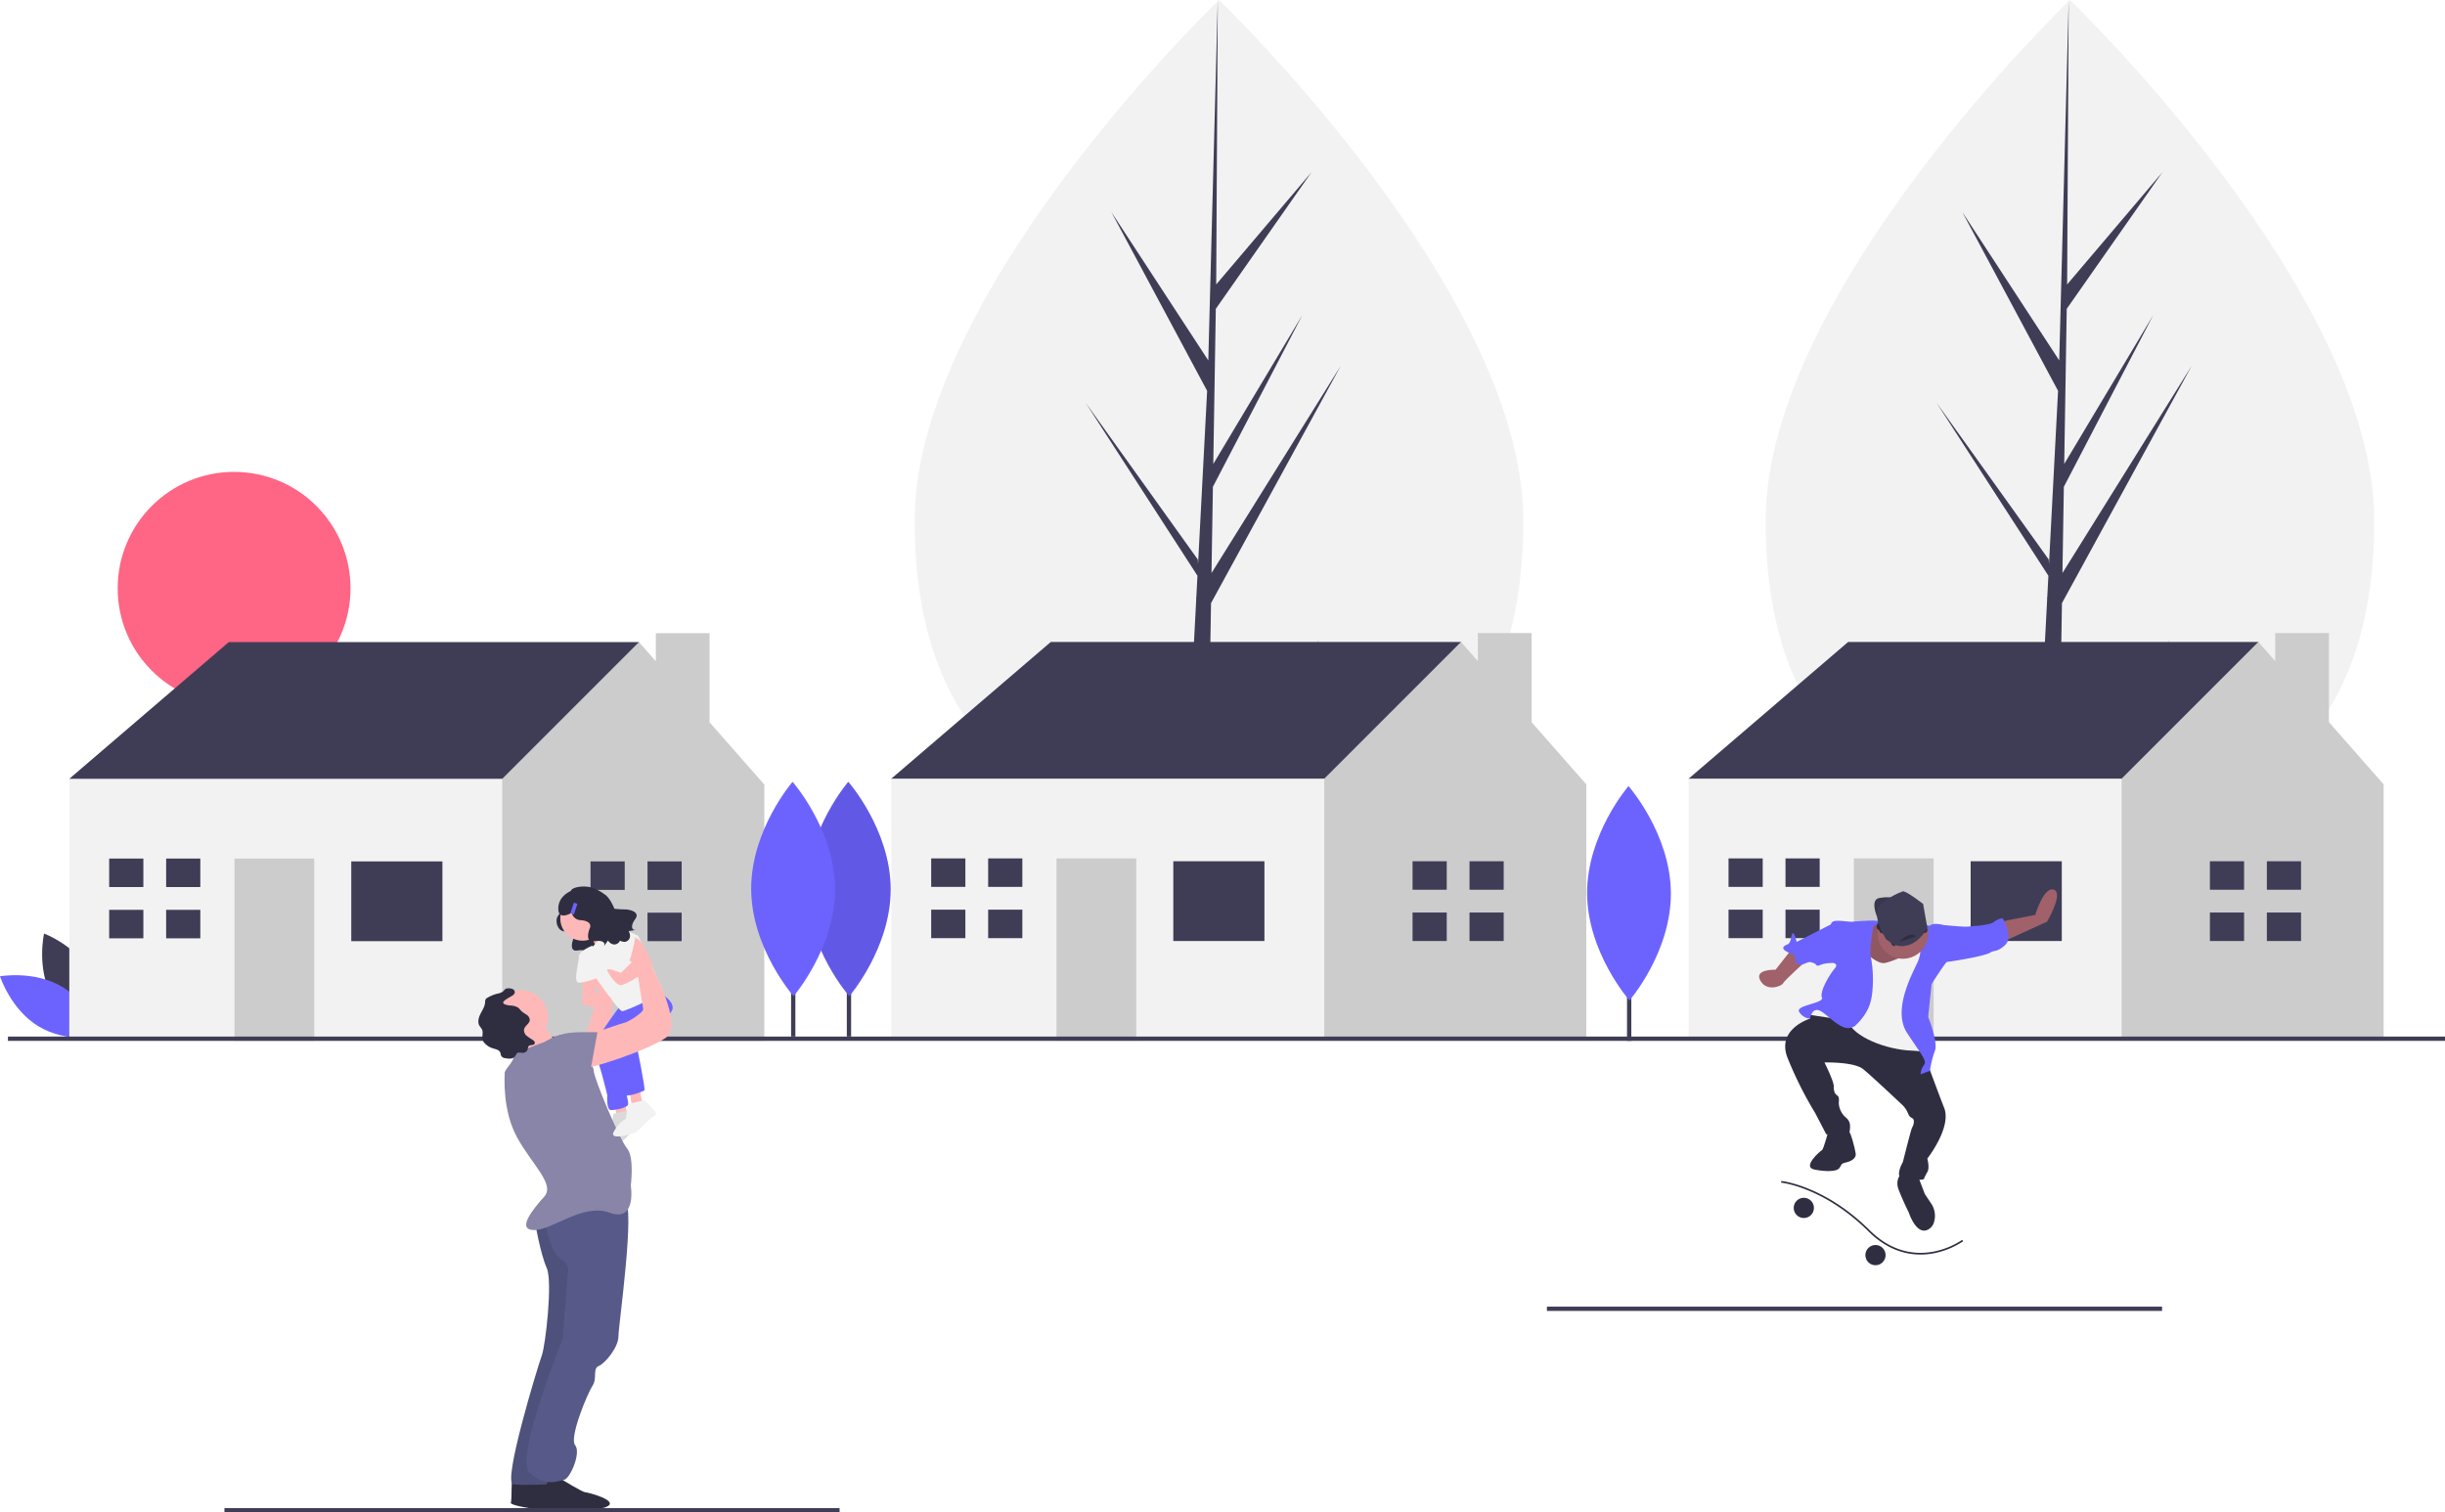 <svg id="b41107ec-0743-407f-ab78-90e6ac5363b5"
     data-name="Layer 1"
     xmlns="http://www.w3.org/2000/svg"
     width="1140.706"
     height="705.602"
     viewBox="0 0 1140.706 705.602"
><title>suburbs</title>
  <path d="M53.805,562.05c7.212,13.374,22.517,19.115,22.517,19.115s3.613-15.943-3.598-29.317-22.517-19.115-22.517-19.115S46.593,548.676,53.805,562.05Z"
        transform="translate(-29.647 -97.199)"
        fill="#3f3d56"
  />
  <path d="M58.762,557.65c13.02,7.833,18.034,23.392,18.034,23.392s-16.095,2.859-29.115-4.974S29.647,552.676,29.647,552.676,45.742,549.817,58.762,557.65Z"
        transform="translate(-29.647 -97.199)"
        fill="#6c63ff"
  />
  <path d="M740.353,340.171c0,106.934-63.571,144.272-141.989,144.272S456.374,447.105,456.374,340.171,598.364,97.199,598.364,97.199,740.353,233.236,740.353,340.171Z"
        transform="translate(-29.647 -97.199)"
        fill="#f2f2f2"
  />
  <polygon points="563.544 370.886 564.998 281.391 625.518 170.674 565.226 267.352 565.88 227.112 607.59 147.009 566.053 216.463 566.053 216.463 567.229 144.089 611.893 80.317 567.414 132.708 568.148 0 563.532 175.682 563.911 168.435 518.501 98.927 563.183 182.347 558.952 263.176 558.826 261.031 506.476 187.885 558.667 268.61 558.138 278.719 558.043 278.871 558.087 279.701 547.352 484.772 561.694 484.772 563.415 378.848 615.478 298.321 563.544 370.886"
           fill="#3f3d56"
  />
  <path d="M1137.353,340.171c0,106.934-63.571,144.272-141.989,144.272S853.374,447.105,853.374,340.171,995.364,97.199,995.364,97.199,1137.353,233.236,1137.353,340.171Z"
        transform="translate(-29.647 -97.199)"
        fill="#f2f2f2"
  />
  <polygon points="960.544 370.886 961.998 281.391 1022.518 170.674 962.226 267.352 962.88 227.112 1004.59 147.009 963.053 216.463 963.053 216.463 964.229 144.089 1008.893 80.317 964.414 132.708 965.148 0 960.532 175.682 960.911 168.435 915.501 98.927 960.183 182.347 955.952 263.176 955.826 261.031 903.476 187.885 955.667 268.61 955.138 278.719 955.043 278.871 955.087 279.701 944.352 484.772 958.694 484.772 960.415 378.848 1012.478 298.321 960.544 370.886"
           fill="#3f3d56"
  />
  <circle cx="109.216"
          cy="274.472"
          r="54.315"
          fill="#ff6584"
  />
  <polygon points="40.303 376.635 32.33 363.346 106.746 299.561 298.103 299.561 298.103 318.165 229.002 392.581 149.27 408.528 40.303 376.635"
           fill="#3f3d56"
  />
  <polygon points="331.043 336.993 331.043 295.411 305.99 295.411 305.99 308.523 298.103 299.561 234.317 363.346 223.686 373.977 210.398 427.132 234.317 485.602 356.573 485.602 356.573 366.004 331.043 336.993"
           fill="#ccc"
  />
  <rect x="32.33"
        y="363.346"
        width="201.988"
        height="122.256"
        fill="#f2f2f2"
  />
  <rect x="163.887"
        y="401.884"
        width="42.524"
        height="37.208"
        fill="#3f3d56"
  />
  <rect x="109.404"
        y="400.555"
        width="37.208"
        height="85.047"
        fill="#ccc"
  />
  <polygon points="66.88 413.843 66.88 400.555 50.934 400.555 50.934 413.843 65.551 413.843 66.88 413.843"
           fill="#3f3d56"
  />
  <polygon points="65.551 424.474 50.934 424.474 50.934 437.763 66.88 437.763 66.88 424.474 65.551 424.474"
           fill="#3f3d56"
  />
  <rect x="77.511"
        y="400.555"
        width="15.946"
        height="13.289"
        fill="#3f3d56"
  />
  <rect x="77.511"
        y="424.474"
        width="15.946"
        height="13.289"
        fill="#3f3d56"
  />
  <polygon points="291.459 415.172 291.459 401.884 275.512 401.884 275.512 415.172 290.13 415.172 291.459 415.172"
           fill="#3f3d56"
  />
  <polygon points="290.13 425.803 275.512 425.803 275.512 439.092 291.459 439.092 291.459 425.803 290.13 425.803"
           fill="#3f3d56"
  />
  <rect x="302.09"
        y="401.884"
        width="15.946"
        height="13.289"
        fill="#3f3d56"
  />
  <rect x="302.09"
        y="425.803"
        width="15.946"
        height="13.289"
        fill="#3f3d56"
  />
  <polygon points="423.812 376.562 415.839 363.274 490.256 299.488 681.612 299.488 681.612 318.092 612.511 392.509 532.779 408.455 423.812 376.562"
           fill="#3f3d56"
  />
  <polygon points="714.553 336.92 714.553 295.338 689.499 295.338 689.499 308.45 681.612 299.488 617.827 363.274 607.196 373.904 593.907 427.059 617.827 485.529 740.082 485.529 740.082 365.931 714.553 336.92"
           fill="#ccc"
  />
  <rect x="415.839"
        y="363.274"
        width="201.988"
        height="122.256"
        fill="#f2f2f2"
  />
  <rect x="547.397"
        y="401.811"
        width="42.524"
        height="37.208"
        fill="#3f3d56"
  />
  <rect x="492.913"
        y="400.482"
        width="37.208"
        height="85.047"
        fill="#ccc"
  />
  <polygon points="450.39 413.77 450.39 400.482 434.443 400.482 434.443 413.77 449.061 413.77 450.39 413.77"
           fill="#3f3d56"
  />
  <polygon points="449.061 424.401 434.443 424.401 434.443 437.69 450.39 437.69 450.39 424.401 449.061 424.401"
           fill="#3f3d56"
  />
  <rect x="461.021"
        y="400.482"
        width="15.946"
        height="13.289"
        fill="#3f3d56"
  />
  <rect x="461.021"
        y="424.401"
        width="15.946"
        height="13.289"
        fill="#3f3d56"
  />
  <polygon points="674.968 415.099 674.968 401.811 659.022 401.811 659.022 415.099 673.639 415.099 674.968 415.099"
           fill="#3f3d56"
  />
  <polygon points="673.639 425.73 659.022 425.73 659.022 439.019 674.968 439.019 674.968 425.73 673.639 425.73"
           fill="#3f3d56"
  />
  <rect x="685.599"
        y="401.811"
        width="15.946"
        height="13.289"
        fill="#3f3d56"
  />
  <rect x="685.599"
        y="425.73"
        width="15.946"
        height="13.289"
        fill="#3f3d56"
  />
  <polygon points="795.812 376.562 787.839 363.274 862.256 299.488 1053.612 299.488 1053.612 318.092 984.511 392.509 904.779 408.455 795.812 376.562"
           fill="#3f3d56"
  />
  <polygon points="1086.553 336.92 1086.553 295.338 1061.499 295.338 1061.499 308.45 1053.612 299.488 989.827 363.274 979.196 373.904 965.907 427.059 989.827 485.529 1112.082 485.529 1112.082 365.931 1086.553 336.92"
           fill="#ccc"
  />
  <rect x="787.839"
        y="363.274"
        width="201.988"
        height="122.256"
        fill="#f2f2f2"
  />
  <rect x="919.397"
        y="401.811"
        width="42.524"
        height="37.208"
        fill="#3f3d56"
  />
  <rect x="864.913"
        y="400.482"
        width="37.208"
        height="85.047"
        fill="#ccc"
  />
  <polygon points="822.39 413.77 822.39 400.482 806.443 400.482 806.443 413.77 821.061 413.77 822.39 413.77"
           fill="#3f3d56"
  />
  <polygon points="821.061 424.401 806.443 424.401 806.443 437.69 822.39 437.69 822.39 424.401 821.061 424.401"
           fill="#3f3d56"
  />
  <rect x="833.021"
        y="400.482"
        width="15.946"
        height="13.289"
        fill="#3f3d56"
  />
  <rect x="833.021"
        y="424.401"
        width="15.946"
        height="13.289"
        fill="#3f3d56"
  />
  <polygon points="1046.968 415.099 1046.968 401.811 1031.022 401.811 1031.022 415.099 1045.639 415.099 1046.968 415.099"
           fill="#3f3d56"
  />
  <polygon points="1045.639 425.73 1031.022 425.73 1031.022 439.019 1046.968 439.019 1046.968 425.73 1045.639 425.73"
           fill="#3f3d56"
  />
  <rect x="1057.599"
        y="401.811"
        width="15.946"
        height="13.289"
        fill="#3f3d56"
  />
  <rect x="1057.599"
        y="425.73"
        width="15.946"
        height="13.289"
        fill="#3f3d56"
  />
  <rect x="759.082"
        y="406.597"
        width="2"
        height="79"
        fill="#3f3d56"
  />
  <path d="M809.187,513.864c.127,27.624-19.308,50.108-19.308,50.108s-19.642-22.304-19.769-49.928,19.308-50.108,19.308-50.108S809.06,486.24,809.187,513.864Z"
        transform="translate(-29.647 -97.199)"
        fill="#6c63ff"
  />
  <rect x="395.082"
        y="404.597"
        width="2"
        height="79"
        fill="#3f3d56"
  />
  <path d="M445.187,511.864c.127,27.624-19.308,50.108-19.308,50.108s-19.642-22.304-19.769-49.928,19.308-50.108,19.308-50.108S445.06,484.24,445.187,511.864Z"
        transform="translate(-29.647 -97.199)"
        fill="#6c63ff"
  />
  <path d="M445.187,511.864c.127,27.624-19.308,50.108-19.308,50.108s-19.642-22.304-19.769-49.928,19.308-50.108,19.308-50.108S445.06,484.24,445.187,511.864Z"
        transform="translate(-29.647 -97.199)"
        opacity="0.1"
  />
  <rect x="369.082"
        y="404.597"
        width="2"
        height="79"
        fill="#3f3d56"
  />
  <path d="M419.187,511.864c.127,27.624-19.308,50.108-19.308,50.108s-19.642-22.304-19.769-49.928,19.308-50.108,19.308-50.108S419.06,484.24,419.187,511.864Z"
        transform="translate(-29.647 -97.199)"
        fill="#6c63ff"
  />
  <rect x="3.706"
        y="483.602"
        width="1137"
        height="2"
        fill="#3f3d56"
  />
  <path d="M290.774,520.961s1.024,1.174-.731,3.445-.338,7.2,2.997,7.326,4.951,1.522,4.148,3.362-1.77,6.211,1.861,5.546,4.779.781,4.136,1.892,1.619-2.21,1.619-2.21,2.024,3.015,4.507.904,3.471-21.24-1.592-21.564S290.774,520.961,290.774,520.961Z"
        transform="translate(-29.647 -97.199)"
        fill="#2f2e41"
  />
  <polygon points="286.797 514.735 287.95 522.812 293.143 522.812 291.412 513.581 286.797 514.735"
           fill="#ffb8b8"
  />
  <path d="M323.367,615.107s6.923,6.346,5.192,6.923-8.077,7.5-9.231,8.077c-1.032.516-12.115,4.038-10.385,0a15.174,15.174,0,0,1,5.769-6.346l1.154-6.923Z"
        transform="translate(-29.647 -97.199)"
        fill="#f2f2f2"
  />
  <path d="M323.367,615.107s6.923,6.346,5.192,6.923-8.077,7.5-9.231,8.077c-1.032.516-12.115,4.038-10.385,0a15.174,15.174,0,0,1,5.769-6.346l1.154-6.923Z"
        transform="translate(-29.647 -97.199)"
        opacity="0.1"
  />
  <polygon points="293.72 508.678 294.874 516.755 300.066 516.755 298.335 507.524 293.72 508.678"
           fill="#ffb8b8"
  />
  <path d="M301.671,584.436l7.561-25.002s-12.692-11.539-4.038-15S316.155,558.28,316.155,558.28l-2.885,30H301.732Z"
        transform="translate(-29.647 -97.199)"
        fill="#ffb8b8"
  />
  <path d="M319.328,566.069s-14.911,19.125-12.648,21.966,6.302,20.149,6.302,20.149-.577,6.923,1.731,6.923,8.077-1.154,8.077-2.885-5.192-23.654-5.192-23.654l15-19.616Z"
        transform="translate(-29.647 -97.199)"
        fill="#6c63ff"
  />
  <path d="M320.482,567.222l15-8.077s10.385,5.192,7.5,9.808-16.154,16.731-16.154,16.731,4.038,19.616,3.462,20.192-6.923,2.885-8.654,2.308-10.962-23.077-8.654-24.231,9.808-13.269,9.808-13.269Z"
        transform="translate(-29.647 -97.199)"
        fill="#6c63ff"
  />
  <path d="M279.52,787.955s10.385,6.346,11.539,6.346,16.731,4.038,9.808,6.923-33.462-1.154-32.885-2.885,0-12.115,1.154-12.115S279.52,787.955,279.52,787.955Z"
        transform="translate(-29.647 -97.199)"
        fill="#2f2e41"
  />
  <path d="M291.059,787.032s10.385,6.346,11.539,6.346,16.731,4.038,9.808,6.923-33.462-1.154-32.885-2.885,0-12.115,1.154-12.115S291.059,787.032,291.059,787.032Z"
        transform="translate(-29.647 -97.199)"
        fill="#2f2e41"
  />
  <path d="M279.097,666.723s2.731,15.654,5.615,22-.577,36.346-2.308,40.962-18.462,59.423-13.269,60,15.577,0,15.577,0l16.731-52.5L298.559,666.8Z"
        transform="translate(-29.647 -97.199)"
        fill="#575a88"
  />
  <path d="M279.097,666.723s2.731,15.654,5.615,22-.577,36.346-2.308,40.962-18.462,59.423-13.269,60,15.577,0,15.577,0l16.731-52.5L298.559,666.8Z"
        transform="translate(-29.647 -97.199)"
        opacity="0.1"
  />
  <path d="M283.559,665.3s2.308,15.577,7.5,19.039,3.462,6.923,3.462,6.923L292.213,721.839s-22.5,55.385-15.577,62.308,13.269,4.038,16.154,3.462,8.077-12.692,5.192-16.154,5.769-24.231,8.077-27.692,0-8.077,2.885-9.231,9.231-8.654,9.231-13.846,8.077-60.577,2.885-64.039-38.475,7.144-38.475,7.144Z"
        transform="translate(-29.647 -97.199)"
        fill="#575a88"
  />
  <circle cx="242.95"
          cy="474.639"
          r="12.692"
          fill="#ffb8b8"
  />
  <circle cx="271.796"
          cy="428.485"
          r="10.385"
          fill="#ffb8b8"
  />
  <path d="M281.251,571.838s6.923,12.692,10.385,12.692-13.846,13.269-13.846,13.269-5.769-16.731-6.923-17.308S281.251,571.838,281.251,571.838Z"
        transform="translate(-29.647 -97.199)"
        fill="#ffb8b8"
  />
  <path d="M283.559,583.376s-15,5.192-14.423,6.923-4.038,5.769-4.038,7.5-1.154,17.308,5.769,30S288.751,649.723,283.559,655.492s-13.269,15.577-4.615,15.577,22.5-12.692,35.193-8.077,9.808-12.692,9.808-12.692,1.731-13.269-1.731-17.308-15.577-32.885-15.577-36.346S295.097,579.915,292.213,579.915,283.559,583.376,283.559,583.376Z"
        transform="translate(-29.647 -97.199)"
        fill="#8985a8"
  />
  <path d="M301.443,532.03"
        transform="translate(-29.647 -97.199)"
        fill="none"
        stroke="#2f2e41"
        stroke-miterlimit="10"
  />
  <path d="M304.328,532.03s4.698,8.932,4.945,10.524,8.324-10.524,8.324-10.524l-9.231-6.346Z"
        transform="translate(-29.647 -97.199)"
        fill="#ffb8b8"
  />
  <path d="M306.059,538.953l9.808-10.385,11.539,5.192s10.761,23.654,11.438,25.385-17.208,9.808-18.938,9.808-13.846-17.885-13.846-17.885S303.174,542.415,306.059,538.953Z"
        transform="translate(-29.647 -97.199)"
        fill="#f2f2f2"
  />
  <polygon points="271.796 455.6 271.796 465.985 278.72 465.985 276.443 455.6 271.796 455.6"
           fill="#ffb8b8"
  />
  <path d="M305.393,560.588a4.303,4.303,0,0,0-4.064,2.732c-.451,1.22-.298,2.502,1.845,3.037,4.615,1.154,5.192,0,5.192,0s8.012-1.154,6.314-3.462-6.314-2.308-6.314-2.308Z"
        transform="translate(-29.647 -97.199)"
        fill="#ffb8b8"
  />
  <path d="M330.29,610.492s6.923,6.346,5.192,6.923-8.077,7.5-9.231,8.077c-1.032.516-12.115,4.038-10.385,0a15.174,15.174,0,0,1,5.769-6.346l1.154-6.923Z"
        transform="translate(-29.647 -97.199)"
        fill="#f2f2f2"
  />
  <path d="M268.075,562.068c.794-.465,1.732-1.045,1.755-1.965a1.739,1.739,0,0,0-1.141-1.528,5.106,5.106,0,0,0-1.994-.269,2.595,2.595,0,0,0-.771.076c-.657.203-1.036.87-1.553,1.323a6.49,6.49,0,0,1-2.753,1.101,18.026,18.026,0,0,0-4.615,1.912,2.164,2.164,0,0,0-.73.601,2.947,2.947,0,0,0-.293,1.493c-.13,1.957-1.304,3.661-2.18,5.417s-1.452,3.942-.423,5.613a19.107,19.107,0,0,1,1.141,1.62c.729,1.519-.181,3.388.346,4.988a4.363,4.363,0,0,0,1.105,1.656,8.777,8.777,0,0,0,3.635,2.201c1.311.404,2.938.673,3.451,1.945a10.34,10.34,0,0,0,.486,1.688,2.674,2.674,0,0,0,1.896.951,8.101,8.101,0,0,0,2.456.178,3.047,3.047,0,0,0,2.118-1.134,6.194,6.194,0,0,1,.858-1.265c.835-.698,2.104-.147,3.177-.332a2.324,2.324,0,0,0,1.821-1.709,3.235,3.235,0,0,1,.37-1.306c.666-.853,2.419-.251,2.859-1.239.286-.642-.312-1.321-.89-1.721a25.32,25.32,0,0,1-2.842-1.928,3.309,3.309,0,0,1-1.206-3.048c.397-1.673,2.581-2.594,2.653-4.312a3.089,3.089,0,0,0-1.457-2.434,22.452,22.452,0,0,1-2.417-1.692c-.517-.501-.907-1.129-1.47-1.579a6.895,6.895,0,0,0-3.703-1.045c-.695-.071-3.466-.392-3.357-1.45C264.494,563.999,267.37,562.481,268.075,562.068Z"
        transform="translate(-29.647 -97.199)"
        fill="#2f2e41"
  />
  <path d="M306.059,538.376s-6.346,2.308-6.346,5.192-2.885,12.115,0,12.115,8.654-2.215,8.654-2.215Z"
        transform="translate(-29.647 -97.199)"
        fill="#f2f2f2"
  />
  <path d="M304.328,579.915s16.731-5.769,17.308-5.769,8.654-4.615,8.077-6.346l-2.308-14.423s-9.231-19.039-2.885-19.039,9.808,15,9.808,15,13.846,25.962,6.346,31.731-38.654,16.154-40.385,14.423S304.328,579.915,304.328,579.915Z"
        transform="translate(-29.647 -97.199)"
        fill="#ffb8b8"
  />
  <path d="M320.482,542.415l3.894,3.753-5.048,4.901s-6.923-2.885-6.346-1.154,4.038,6.923,6.346,6.923,14.318-7.5,14.371-9.808-7.448-10.385-9.178-10.962S320.482,542.415,320.482,542.415Z"
        transform="translate(-29.647 -97.199)"
        fill="#ffb8b8"
  />
  <path d="M313.16,538.393s8.476,7.483,9.63,7.483,3.252-11.243,3.252-11.243-6.839-4.456-9.373-3.241S313.16,538.393,313.16,538.393Z"
        transform="translate(-29.647 -97.199)"
        fill="#f2f2f2"
  />
  <path d="M283.559,586.838s0-8.077,17.308-8.077h7.5l-3.462,19.039-11.539,3.462Z"
        transform="translate(-29.647 -97.199)"
        fill="#8985a8"
  />
  <path d="M321.365,521.475a44.799,44.799,0,0,1-5.075-.313c-1.323-3.197-3.008-5.879-4.83-6.879a18.273,18.273,0,0,0-4.854-2.664c-3.844-1.633-10.243-.614-10.617,1.243-7.564,3.614-5.653,9.962-5.653,9.962,1.175,2.484,3.812,1.383,6.049.258a4.42,4.42,0,0,0,3.852,3.402c3.694.139,5.485,1.686,4.595,3.724s-1.961,6.881,2.062,6.144,5.294.865,4.582,2.096,1.794-2.448,1.794-2.448,2.242,3.34,4.993,1.002a2.088,2.088,0,0,0,.573-.982,4.136,4.136,0,0,0,2.868.502c3.296-1.475,1.249-4.937,1.249-4.937s4.4-.675,2.982-.563-2.315-1.726.084-5.038S323.588,521.55,321.365,521.475Z"
        transform="translate(-29.647 -97.199)"
        fill="#2f2e41"
  />
  <rect x="296.54"
        y="518.472"
        width="1.731"
        height="5.192"
        transform="translate(150.102 -164.449) rotate(18.407)"
        fill="#6c63ff"
  />
  <rect x="104.706"
        y="703.602"
        width="287"
        height="2"
        fill="#3f3d56"
  />
  <rect x="721.706"
        y="609.602"
        width="287"
        height="2"
        fill="#3f3d56"
  />
  <path d="M963.063,527.192l16.128-3.147s3.934-13.374,8.654-11.801-3.147,14.948-3.147,14.948L962.276,537.419Z"
        transform="translate(-29.647 -97.199)"
        fill="#a0616a"
  />
  <path d="M865.116,540.566l-7.081,9.047s-10.227-.393-7.081,5.114,10.227,2.36,10.621,1.18,11.801-11.408,11.801-11.408Z"
        transform="translate(-29.647 -97.199)"
        fill="#a0616a"
  />
  <path d="M894.028,530.142l5.9-3.147s25.175-1.967,34.616,4.327-39.73,7.081-39.73,7.081Z"
        transform="translate(-29.647 -97.199)"
        fill="#6c63ff"
  />
  <path d="M905.239,524.438s-3.147-7.474,1.18-8.261a19.421,19.421,0,0,1,7.474,0l-4.72,3.934Z"
        transform="translate(-29.647 -97.199)"
        fill="#3f3d56"
  />
  <path d="M905.239,524.438s-3.147-7.474,1.18-8.261a19.421,19.421,0,0,1,7.474,0l-4.72,3.934Z"
        transform="translate(-29.647 -97.199)"
        opacity="0.1"
  />
  <path d="M883.604,569.675l-11.408-.787,1.967,3.54s-15.735,4.72-10.621,18.095a172.851,172.851,0,0,0,12.981,25.962l5.114,9.834s10.621,1.573,11.014-1.573,0-4.72-1.967-6.294a9.635,9.635,0,0,1-3.147-6.294c0-1.573.393-3.147-.787-3.934s-1.573-1.967-1.573-4.327-4.327-11.014-4.327-11.014,13.768-.393,18.095,3.147,18.488,16.915,18.488,16.915a11.917,11.917,0,0,1,1.967,2.754c.787,1.573.787,2.36,2.36,3.147s.393,3.934,0,4.327S917.433,639.3,917.433,639.3s-4.327,7.474.393,7.867,9.047.787,9.441,0a21.385,21.385,0,0,1,1.573-3.147c1.18-1.967,0-6.294,0-6.294s11.408-14.554,7.867-23.602-11.014-29.502-11.014-29.502l-11.408-4.72-20.848-7.474Z"
        transform="translate(-29.647 -97.199)"
        fill="#2f2e41"
  />
  <path d="M882.817,624.352s-2.36,9.047-3.147,9.441-9.441,7.867-3.54,9.047,10.227.787,11.408-.393.787-2.36,2.754-2.754,5.507-1.573,5.114-4.327-2.36-10.227-3.54-11.014S882.817,624.352,882.817,624.352Z"
        transform="translate(-29.647 -97.199)"
        fill="#2f2e41"
  />
  <path d="M917.039,644.414s-3.54,2.754-1.573,7.867,4.72,10.621,4.72,10.621,3.147,9.834,8.261,8.261a5.577,5.577,0,0,0,3.617-4.226,10.108,10.108,0,0,0-1.429-8.225l-2.975-4.463-3.147-8.261Z"
        transform="translate(-29.647 -97.199)"
        fill="#2f2e41"
  />
  <path d="M907.205,528.765s-4.72-.393-5.507.787-4.327,16.915,0,18.488,17.308,4.327,19.275,2.36,2.754-19.275,2.754-19.275Z"
        transform="translate(-29.647 -97.199)"
        fill="#a0616a"
  />
  <path d="M907.205,528.765s-4.72-.393-5.507.787-4.327,16.915,0,18.488,17.308,4.327,19.275,2.36,2.754-19.275,2.754-19.275Z"
        transform="translate(-29.647 -97.199)"
        opacity="0.1"
  />
  <path d="M900.125,541.746s5.507,5.507,9.047,4.72,11.801-4.327,12.588-5.9,10.621-1.967,10.621-1.967l-10.621,29.502,7.474,24.782s4.327-5.114-7.474-5.507-27.535-6.294-30.289-14.161c0,0-17.308-2.36-18.095-2.754S875.343,567.708,875.343,567.708l11.408-3.147,8.261-10.621Z"
        transform="translate(-29.647 -97.199)"
        fill="#f2f2f2"
  />
  <path d="M903.665,529.552s1.967-2.754,0-2.754a75.795,75.795,0,0,0-9.441.393c-1.967.393-9.441-1.573-10.227.787s-.787,16.915.787,18.095,2.36,1.18.393,3.54-6.687,10.227-5.507,12.981-12.588,3.54-10.621,6.687a6.461,6.461,0,0,0,5.114,3.147s.787-6.294,5.507-3.147,11.014,11.014,16.128,5.9,7.081-9.834,7.474-16.521a55.677,55.677,0,0,0-.787-14.948C901.698,539.779,903.665,529.552,903.665,529.552Z"
        transform="translate(-29.647 -97.199)"
        fill="#6c63ff"
  />
  <path d="M924.12,537.026s3.147,2.754,0,9.441-11.408,22.422-4.72,32.649,9.441,12.981,7.867,14.948a7.641,7.641,0,0,0-1.573,4.327l4.327-1.573a49.504,49.504,0,0,1,2.36-9.441c1.573-3.934-3.147-15.735-3.147-15.735l1.573-15.341s6.294-9.834,7.081-10.227-1.573-17.308-1.573-17.308-3.934-1.18-5.9,0S924.12,537.026,924.12,537.026Z"
        transform="translate(-29.647 -97.199)"
        fill="#6c63ff"
  />
  <path d="M886.357,528.372H883.997l-16.128,8.261s-1.18-5.114-1.967-3.934-.393,4.327-2.36,5.114-3.147,1.967,0,3.54,3.54.393,3.54,3.147,2.36,3.147,4.327,2.36,2.36-1.18,4.327-.393.787,1.967,3.54.787,9.834-.787,9.834-.787Z"
        transform="translate(-29.647 -97.199)"
        fill="#6c63ff"
  />
  <path d="M933.561,529.552l2.754-.787s8.261.787,10.227.787,3.934-.393,5.114-.393,7.081-.787,7.867-1.573,4.327-2.754,4.72-1.573,4.72,8.654.787,12.194-4.72,1.967-7.081,3.54-21.242,4.72-21.635,4.327S933.561,529.552,933.561,529.552Z"
        transform="translate(-29.647 -97.199)"
        fill="#6c63ff"
  />
  <circle cx="887.786"
          cy="435.5"
          r="11.801"
          fill="#a0616a"
  />
  <path d="M908.749,533.173a2.235,2.235,0,0,1,.244.826,3.09,3.09,0,0,0,2.957,2.382,1.846,1.846,0,0,0,1.601,2.235,10.173,10.173,0,0,0,1.753-3.433,3.152,3.152,0,0,1,.592-1.346,2.703,2.703,0,0,1,1.68-.631,88.324,88.324,0,0,1,9.465-.705,2.353,2.353,0,0,0,1.244-.254c.889-.573.593-1.955.031-2.852a8.924,8.924,0,0,0-4.759-3.714,22.525,22.525,0,0,0-4.383-.726,54.038,54.038,0,0,0-5.925-.615,9.697,9.697,0,0,0-5.666,1.515c-1.183.834-3.124,3.17-2.174,4.644.152.236.632.352.837.593.278.327.279.822.595,1.119C907.369,532.707,908.325,532.55,908.749,533.173Z"
        transform="translate(-29.647 -97.199)"
        fill="#2f2e41"
  />
  <path d="M917.433,513.031s-13.374,4.72-12.194,11.408,4.72,14.554,12.194,14.161,11.408-8.529,11.408-8.529l-1.967-11.14S919.4,513.031,917.433,513.031Z"
        transform="translate(-29.647 -97.199)"
        fill="#3f3d56"
  />
  <path d="M915.745,536.636s5.258-5.705,7.905-2.397C923.65,534.239,923.53,534.075,915.745,536.636Z"
        transform="translate(-29.647 -97.199)"
        fill="#2f2e41"
  />
  <path d="M925.673,682.497c-7.051,0-15.776-2.336-24.277-10.779-20.813-20.671-40.586-22.744-40.783-22.762l.073-.784c.2.019,20.254,2.12,41.265,22.988,10.796,10.723,21.94,11.379,29.387,10.042a36.726,36.726,0,0,0,13.767-5.549l.465.635a37.545,37.545,0,0,1-14.062,5.683A32.845,32.845,0,0,1,925.673,682.497Z"
        transform="translate(-29.647 -97.199)"
        fill="#2f2e41"
  />
  <circle cx="841.566"
          cy="563.539"
          r="4.72"
          fill="#2f2e41"
  />
  <circle cx="875.002"
          cy="585.568"
          r="4.72"
          fill="#2f2e41"
  />
</svg>
